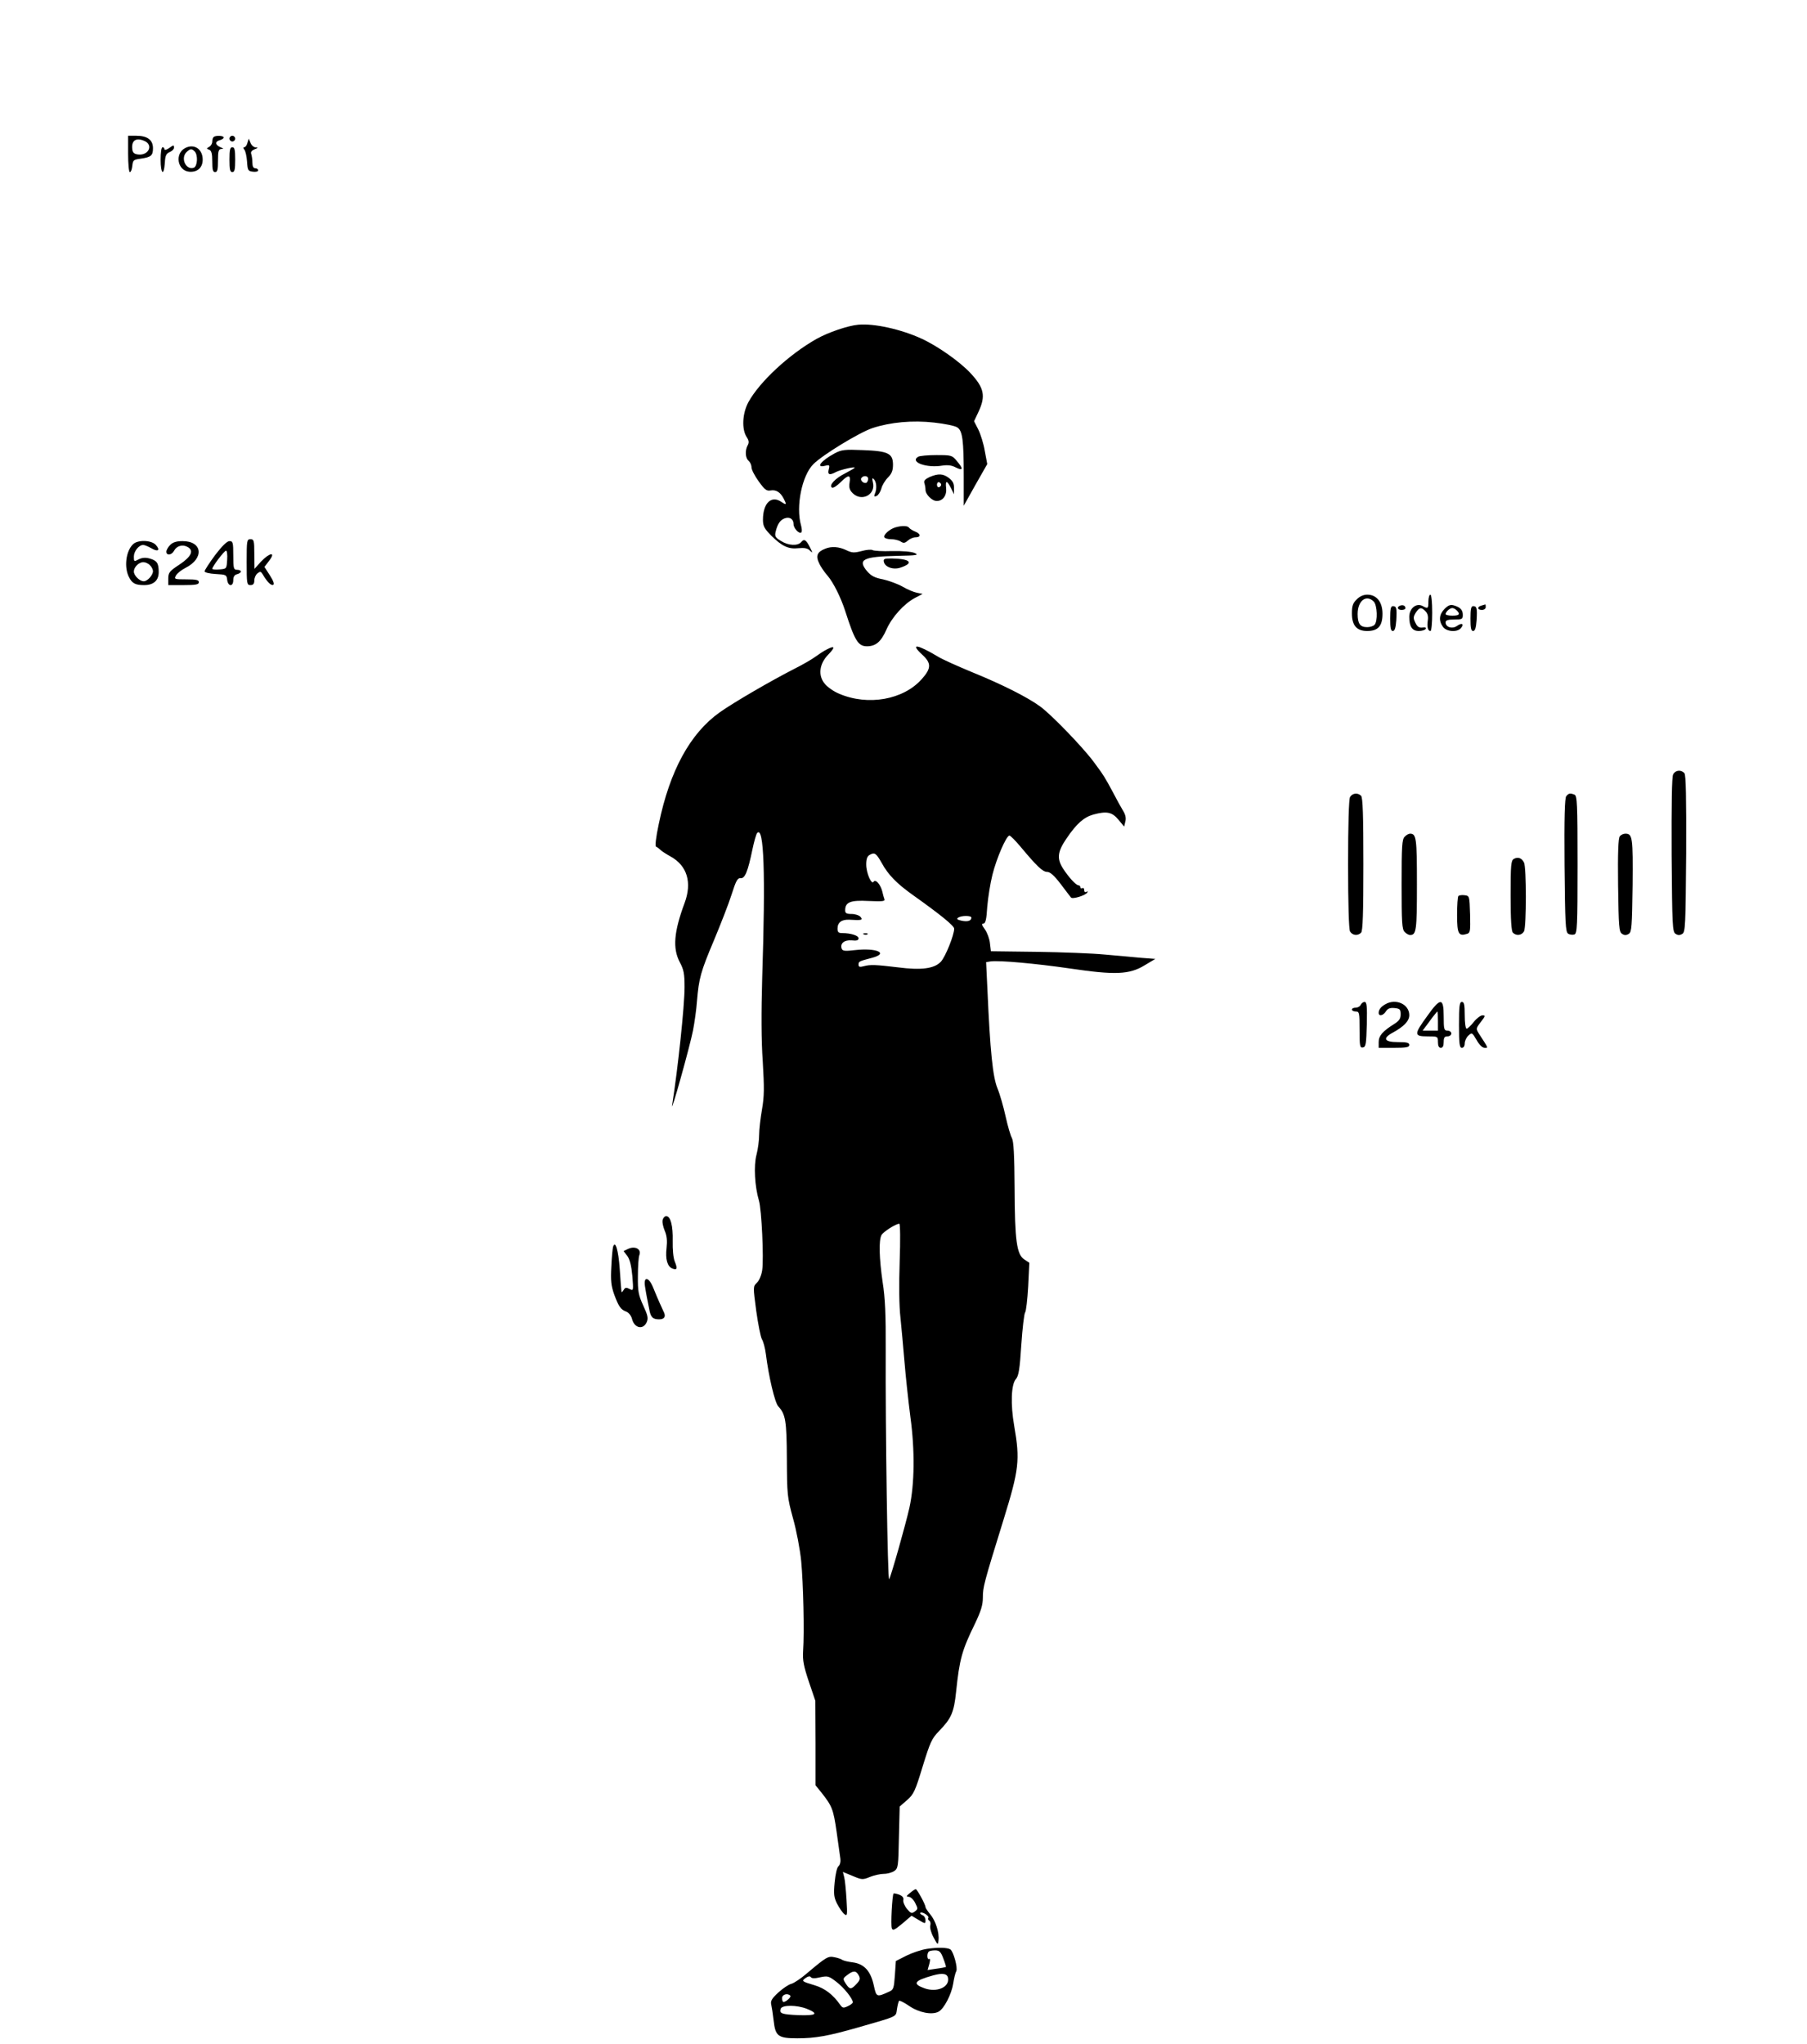 <?xml version="1.0" standalone="no"?>
<!DOCTYPE svg PUBLIC "-//W3C//DTD SVG 20010904//EN"
 "http://www.w3.org/TR/2001/REC-SVG-20010904/DTD/svg10.dtd">
<svg version="1.0" xmlns="http://www.w3.org/2000/svg"
 width="945pt" height="1069pt" viewBox="0 0 945 1069"
 preserveAspectRatio="xMidYMid meet">

<g transform="translate(0,1069) scale(0.1,-0.1)"
fill="#000000" stroke="none">
<path d="M670 9885 c0 -52 4 -95 9 -95 6 0 11 15 13 33 3 29 6 32 43 37 55 8
65 16 65 55 0 43 -29 65 -87 65 l-43 0 0 -95z m91 65 c41 -23 13 -74 -38 -68
-20 2 -29 9 -31 26 -7 49 22 66 69 42z"/>
<path d="M1117 9973 c-4 -3 -7 -14 -7 -24 0 -10 -7 -22 -16 -27 -15 -8 -15
-10 0 -15 12 -5 16 -20 16 -62 0 -42 3 -55 15 -55 12 0 15 13 15 60 0 50 3 60
18 61 13 0 12 2 -5 9 -28 12 -30 30 -3 37 11 3 20 9 20 14 0 10 -43 12 -53 2z"/>
<path d="M1200 9965 c0 -8 7 -15 15 -15 8 0 15 7 15 15 0 8 -7 15 -15 15 -8 0
-15 -7 -15 -15z"/>
<path d="M1294 9943 c-3 -13 -11 -23 -16 -23 -7 0 -7 -5 0 -13 6 -7 12 -35 14
-62 3 -46 5 -50 31 -53 15 -2 27 1 27 7 0 6 -7 11 -15 11 -10 0 -15 10 -15 29
0 16 -3 36 -6 45 -4 11 2 19 17 25 18 7 20 10 6 10 -10 1 -22 11 -27 24 l-9
22 -7 -22z"/>
<path d="M882 9914 c-12 -8 -22 -10 -22 -5 0 6 -4 11 -10 11 -6 0 -10 -28 -10
-65 0 -75 17 -89 22 -17 2 38 7 49 26 57 12 5 22 15 22 22 0 16 -1 16 -28 -3z"/>
<path d="M969 9916 c-56 -28 -42 -118 20 -124 43 -4 71 21 71 63 0 55 -44 85
-91 61z m49 -18 c18 -18 15 -77 -4 -85 -41 -15 -71 49 -39 81 20 19 27 20 43
4z"/>
<path d="M1200 9855 c0 -51 3 -65 15 -65 12 0 15 14 15 65 0 51 -3 65 -15 65
-12 0 -15 -14 -15 -65z"/>
<path d="M4490 8992 c-56 -5 -158 -40 -219 -74 -144 -81 -299 -225 -357 -331
-32 -59 -36 -142 -9 -183 12 -18 13 -29 5 -43 -15 -28 -12 -67 5 -81 8 -7 15
-22 15 -34 0 -12 17 -45 38 -74 31 -43 41 -51 62 -47 28 5 51 -9 68 -42 17
-32 15 -36 -10 -19 -53 38 -98 -4 -98 -92 0 -33 7 -46 42 -82 57 -57 92 -73
144 -67 30 3 47 0 59 -12 16 -15 16 -14 1 16 -20 40 -31 47 -46 28 -18 -21
-67 -19 -106 6 -29 17 -33 25 -28 47 10 42 24 62 47 71 26 10 47 -3 47 -30 0
-21 28 -52 40 -44 5 3 4 20 -1 38 -28 98 5 261 65 320 49 49 240 165 308 188
94 31 210 42 324 29 54 -6 108 -17 120 -25 28 -18 34 -67 34 -259 l0 -151 61
109 62 109 -13 69 c-6 37 -22 88 -34 112 l-22 43 23 49 c39 83 30 126 -42 203
-57 61 -174 143 -258 181 -108 49 -246 79 -327 72z"/>
<path d="M4365 8319 c-71 -38 -102 -78 -50 -65 23 6 25 4 19 -19 -7 -28 4 -32
39 -13 22 11 97 29 97 22 0 -2 -22 -15 -49 -29 -53 -26 -88 -64 -70 -75 5 -4
25 8 44 27 42 42 55 42 48 -1 -4 -26 0 -39 16 -55 47 -47 122 -8 106 56 -5 21
-4 25 5 17 14 -14 17 -51 5 -77 -5 -13 -4 -16 9 -11 8 3 20 21 25 38 4 18 20
44 35 59 19 19 26 36 26 66 0 60 -25 72 -158 77 -95 4 -111 2 -147 -17z m175
-133 c0 -8 -4 -17 -8 -20 -13 -8 -35 11 -28 23 10 16 36 14 36 -3z"/>
<path d="M4801 8301 c-44 -28 45 -60 127 -46 28 4 49 2 71 -10 38 -19 40 -7 5
34 -25 30 -28 31 -107 31 -45 0 -88 -4 -96 -9z"/>
<path d="M4861 8195 c-23 -11 -31 -20 -27 -31 3 -9 6 -24 6 -35 0 -25 34 -59
59 -59 32 0 53 29 49 67 -5 42 4 42 25 1 l16 -33 0 32 c1 23 -6 37 -25 52 -31
24 -56 26 -103 6z m61 -40 c0 -5 -5 -11 -11 -13 -6 -2 -11 4 -11 13 0 9 5 15
11 13 6 -2 11 -8 11 -13z"/>
<path d="M4683 7932 c-31 -9 -65 -40 -58 -52 3 -6 19 -10 36 -10 16 0 38 -5
49 -12 15 -10 22 -9 38 5 10 9 28 17 40 17 29 0 28 18 -2 30 -13 5 -27 14 -31
19 -7 12 -37 13 -72 3z"/>
<path d="M1290 7750 c0 -113 1 -120 20 -120 14 0 20 7 20 24 0 13 7 30 16 37
15 12 18 11 28 -5 23 -39 43 -59 54 -55 8 3 3 19 -16 49 l-29 45 25 33 c36 47
3 43 -43 -5 l-34 -38 -1 78 c0 70 -2 77 -20 77 -19 0 -20 -7 -20 -120z"/>
<path d="M695 7843 c-37 -36 -47 -121 -20 -172 16 -32 33 -41 79 -41 49 0 76
24 76 68 0 47 -9 60 -47 71 -22 6 -39 5 -57 -4 -25 -13 -26 -13 -26 14 0 28
26 61 49 61 7 0 26 -8 42 -17 35 -21 49 -11 24 17 -23 26 -96 28 -120 3z m89
-109 c9 -8 16 -23 16 -31 0 -21 -29 -53 -48 -53 -22 0 -52 30 -52 51 0 23 26
49 50 49 10 0 26 -7 34 -16z"/>
<path d="M890 7840 c-11 -11 -20 -27 -20 -35 0 -22 27 -19 40 4 13 26 44 35
70 21 36 -19 21 -51 -42 -93 -52 -34 -58 -42 -58 -73 l0 -34 80 0 c64 0 80 3
80 15 0 12 -14 15 -65 15 -63 0 -65 1 -55 20 6 11 28 29 50 40 99 50 89 140
-15 140 -32 0 -51 -6 -65 -20z"/>
<path d="M1125 7787 c-30 -41 -55 -79 -55 -85 0 -6 24 -12 58 -14 54 -3 57 -4
60 -30 4 -36 32 -38 32 -2 0 17 6 28 20 31 11 3 20 9 20 14 0 5 -9 9 -20 9
-18 0 -20 7 -20 75 0 68 -2 75 -20 75 -13 0 -39 -26 -75 -73z m63 -24 c-3 -48
-3 -48 -40 -51 -21 -2 -38 0 -38 3 0 12 63 95 72 95 5 0 8 -21 6 -47z"/>
<path d="M4315 7820 c-41 -16 -50 -37 -32 -74 8 -19 29 -49 45 -67 30 -35 69
-113 92 -184 50 -156 68 -185 114 -185 46 0 74 24 102 88 29 65 91 134 149
165 l40 21 -30 6 c-16 3 -50 17 -75 32 -25 14 -71 31 -102 38 -44 8 -63 19
-83 42 -52 62 -22 77 158 81 104 2 114 4 90 15 -17 7 -62 11 -118 10 -49 -2
-95 1 -102 5 -6 4 -32 2 -57 -5 -39 -10 -50 -10 -81 5 -38 18 -77 21 -110 7z"/>
<path d="M4622 7753 c5 -29 50 -45 89 -31 70 24 50 45 -44 47 -41 1 -48 -2
-45 -16z"/>
<path d="M7095 7555 c-20 -19 -25 -34 -25 -73 0 -63 25 -92 80 -92 57 0 80 26
80 90 0 62 -31 100 -80 100 -19 0 -40 -9 -55 -25z m89 -11 c19 -19 22 -104 4
-122 -7 -7 -24 -12 -38 -12 -37 0 -50 18 -50 69 0 69 45 104 84 65z"/>
<path d="M7470 7545 c0 -38 -2 -40 -31 -24 -33 17 -69 -13 -69 -57 0 -51 15
-74 50 -74 16 0 32 5 36 11 4 7 -2 9 -17 7 -18 -2 -27 4 -37 25 -12 24 -11 31
2 53 19 28 29 30 51 7 11 -11 15 -27 12 -47 -5 -35 0 -56 14 -56 5 0 9 43 9
95 0 57 -4 95 -10 95 -5 0 -10 -16 -10 -35z"/>
<path d="M7323 7523 c-20 -7 -15 -23 7 -23 11 0 20 4 20 9 0 13 -12 19 -27 14z"/>
<path d="M7555 7506 c-29 -29 -32 -62 -9 -94 18 -26 75 -30 94 -7 19 22 5 30
-21 11 -25 -17 -59 -6 -59 19 0 11 12 15 45 15 41 0 45 2 45 24 0 26 -13 40
-47 50 -17 5 -29 1 -48 -18z m63 -8 c20 -20 14 -28 -23 -28 -19 0 -35 4 -35 8
0 12 22 32 35 32 6 0 16 -5 23 -12z"/>
<path d="M7748 7523 c-24 -6 -23 -23 2 -23 11 0 20 7 20 15 0 8 -1 14 -2 14
-2 -1 -11 -3 -20 -6z"/>
<path d="M7270 7455 c0 -49 3 -65 14 -65 10 0 15 16 18 55 4 65 1 75 -18 75
-11 0 -14 -16 -14 -65z"/>
<path d="M7690 7455 c0 -49 3 -65 14 -65 10 0 15 16 18 55 4 65 1 75 -18 75
-11 0 -14 -16 -14 -65z"/>
<path d="M4325 7294 c-17 -8 -43 -26 -60 -38 -17 -13 -67 -42 -111 -64 -118
-60 -318 -176 -391 -228 -154 -110 -260 -304 -318 -584 -15 -70 -20 -116 -14
-118 5 -2 15 -9 22 -16 6 -7 32 -23 55 -36 86 -48 112 -136 72 -243 -56 -151
-63 -237 -25 -309 21 -39 25 -61 25 -131 0 -99 -35 -427 -65 -617 -9 -57 93
308 109 390 8 41 18 111 21 155 10 119 19 152 89 318 35 84 77 191 92 239 23
72 31 87 47 85 23 -2 38 35 62 151 9 43 20 81 25 86 35 36 44 -207 26 -759 -5
-179 -5 -326 3 -437 8 -138 8 -181 -4 -250 -8 -46 -15 -106 -15 -133 0 -28 -6
-75 -14 -105 -15 -57 -9 -165 13 -239 14 -46 26 -305 17 -364 -4 -27 -16 -55
-28 -66 -20 -19 -20 -20 -3 -148 10 -70 23 -137 30 -148 7 -11 16 -45 20 -75
15 -120 47 -255 65 -275 38 -41 44 -74 45 -275 1 -187 2 -200 32 -310 18 -63
37 -164 43 -225 11 -117 17 -370 10 -470 -3 -49 3 -79 30 -160 l34 -100 1
-221 0 -221 30 -37 c57 -72 63 -88 80 -205 9 -64 18 -128 20 -143 2 -15 -2
-31 -10 -38 -8 -6 -16 -42 -20 -84 -6 -62 -4 -79 13 -113 11 -21 28 -46 37
-53 16 -13 17 -8 12 75 -3 50 -8 102 -12 117 l-7 28 51 -21 c48 -20 52 -21 91
-5 22 9 55 16 73 16 18 0 42 7 54 15 20 14 21 25 24 176 l4 161 39 34 c34 30
42 46 81 175 40 129 47 146 88 188 62 64 76 96 87 203 18 171 30 216 99 357
31 65 41 97 41 136 0 55 5 74 109 410 80 259 86 309 55 487 -20 114 -16 219 9
246 14 16 20 51 28 178 6 88 15 164 20 170 5 6 12 67 16 136 l6 124 -26 17
c-40 26 -50 98 -51 372 -1 174 -5 246 -14 263 -7 12 -22 63 -33 113 -11 50
-30 117 -43 148 -24 59 -38 193 -52 513 l-7 146 24 4 c46 6 235 -11 414 -37
236 -35 311 -32 390 16 l57 34 -79 6 c-43 4 -127 12 -188 17 -60 6 -219 12
-351 14 l-242 3 -5 42 c-2 22 -14 55 -26 72 -17 23 -19 31 -8 31 11 0 16 22
20 88 4 48 16 123 27 167 22 88 73 205 89 205 5 0 31 -26 57 -57 85 -102 117
-133 140 -133 16 0 37 -19 70 -62 26 -35 51 -67 55 -72 8 -10 76 11 85 26 4 7
2 8 -4 4 -7 -4 -12 -1 -12 9 0 9 -4 13 -10 10 -5 -3 -10 -1 -10 4 0 6 -5 11
-10 11 -13 0 -52 43 -81 88 -33 52 -29 88 20 159 51 75 89 109 139 123 70 19
98 13 131 -27 l30 -36 6 26 c5 18 1 37 -13 59 -11 18 -34 60 -51 93 -43 80
-49 90 -101 160 -57 77 -221 247 -280 290 -67 49 -198 115 -355 179 -77 32
-158 68 -180 82 -109 65 -148 71 -82 10 48 -44 48 -71 -2 -127 -96 -109 -282
-142 -433 -77 -27 11 -60 34 -74 51 -37 43 -30 105 17 153 38 39 36 50 -6 28z
m286 -1117 c33 -61 78 -107 159 -165 152 -108 220 -164 220 -179 0 -33 -46
-148 -70 -173 -34 -36 -102 -45 -225 -29 -116 14 -144 15 -177 6 -22 -6 -28
-4 -28 8 0 17 3 18 68 35 93 24 28 54 -87 41 -51 -6 -64 -5 -69 7 -10 28 13
47 52 44 26 -3 36 0 36 11 0 14 -40 27 -86 27 -19 0 -24 5 -24 24 0 32 22 48
62 46 64 -4 72 -2 58 15 -7 8 -28 15 -46 15 -27 0 -34 4 -34 19 0 43 27 54
122 49 73 -3 88 -2 83 10 -3 8 -8 26 -11 40 -9 36 -35 66 -45 51 -11 -19 -39
45 -39 90 0 28 5 43 18 50 26 15 34 9 63 -42z m469 -286 c0 -17 -20 -23 -52
-16 -22 5 -27 9 -17 16 19 12 69 11 69 0z m-375 -1798 c-4 -123 -3 -234 4
-293 5 -52 15 -156 21 -230 6 -74 20 -205 31 -290 24 -175 22 -352 -5 -475
-19 -85 -95 -355 -106 -374 -8 -15 -20 790 -18 1199 1 182 -3 273 -16 354 -18
125 -21 219 -6 247 10 17 73 58 93 59 5 0 6 -89 2 -197z"/>
<path d="M4518 5803 c7 -3 16 -2 19 1 4 3 -2 6 -13 5 -11 0 -14 -3 -6 -6z"/>
<path d="M8750 6640 c-7 -12 -9 -155 -8 -421 3 -370 4 -403 21 -413 12 -8 22
-8 35 0 16 10 17 43 20 419 1 293 -1 412 -9 421 -17 20 -47 17 -59 -6z"/>
<path d="M7060 6521 c-6 -13 -10 -142 -10 -351 0 -209 4 -338 10 -351 12 -21
40 -25 58 -7 9 9 12 102 12 358 0 256 -3 349 -12 358 -18 18 -46 14 -58 -7z"/>
<path d="M8191 6526 c-8 -9 -11 -113 -9 -361 3 -307 5 -349 19 -358 9 -6 24
-7 33 -4 14 6 16 42 16 366 0 318 -2 360 -16 365 -23 9 -30 8 -43 -8z"/>
<path d="M7346 6314 c-14 -13 -16 -50 -16 -249 0 -199 2 -236 16 -249 8 -9 21
-16 28 -16 33 0 36 23 36 265 0 242 -3 265 -36 265 -7 0 -20 -7 -28 -16z"/>
<path d="M8471 6316 c-8 -9 -11 -86 -9 -256 3 -219 5 -244 21 -254 12 -8 22
-8 35 0 15 10 17 35 20 254 2 250 0 270 -38 270 -10 0 -23 -6 -29 -14z"/>
<path d="M7917 6198 c-15 -8 -17 -31 -17 -191 0 -129 4 -187 12 -195 18 -18
46 -14 58 7 13 25 13 336 0 360 -12 24 -32 31 -53 19z"/>
<path d="M7627 6004 c-4 -4 -7 -49 -7 -100 0 -98 8 -112 52 -98 17 5 18 15 16
102 -3 96 -3 97 -28 100 -14 2 -29 0 -33 -4z"/>
<path d="M7116 5435 c-3 -8 -15 -15 -26 -15 -11 0 -20 -4 -20 -10 0 -5 9 -10
20 -10 19 0 20 -7 20 -96 0 -86 2 -95 18 -92 15 3 17 18 20 121 2 96 0 117
-12 117 -7 0 -16 -7 -20 -15z"/>
<path d="M7245 5438 c-23 -13 -35 -28 -35 -45 0 -20 24 -15 38 8 10 15 21 19
45 17 28 -3 32 -7 32 -33 0 -23 -8 -34 -35 -51 -60 -38 -80 -61 -80 -94 l0
-30 80 0 c64 0 80 3 80 15 0 12 -13 15 -60 15 -70 0 -81 19 -29 48 61 33 89
62 89 93 0 57 -70 89 -125 57z"/>
<path d="M7463 5375 c-69 -95 -69 -105 2 -105 54 0 55 0 55 -30 0 -20 5 -30
15 -30 10 0 15 10 15 30 0 23 4 30 20 30 11 0 20 7 20 15 0 8 -9 15 -20 15
-18 0 -20 7 -20 75 0 99 -17 99 -87 0z m57 -25 l0 -50 -40 0 -40 0 37 50 c20
28 39 50 40 50 2 0 3 -22 3 -50z"/>
<path d="M7630 5330 c0 -100 3 -120 15 -120 9 0 15 9 15 23 0 13 9 32 19 41
19 17 20 16 43 -23 14 -25 30 -41 42 -41 20 0 22 -6 -29 73 -17 27 -17 28 9
62 24 31 25 35 9 35 -10 0 -31 -16 -46 -35 -15 -19 -32 -35 -37 -35 -6 0 -10
32 -10 70 0 56 -3 70 -15 70 -12 0 -15 -20 -15 -120z"/>
<path d="M3466 4312 c-4 -11 1 -36 10 -58 12 -27 14 -54 10 -91 -7 -58 4 -97
30 -107 25 -10 28 -1 13 36 -8 19 -12 63 -11 108 2 79 -11 130 -34 130 -7 0
-15 -8 -18 -18z"/>
<path d="M3206 4169 c-2 -8 -7 -54 -9 -104 -4 -73 -1 -99 15 -145 24 -64 34
-79 64 -90 12 -5 25 -21 29 -37 12 -49 58 -60 77 -18 9 21 6 35 -18 87 -25 55
-29 75 -28 153 0 50 3 100 8 112 11 30 -22 48 -58 32 l-25 -12 20 -26 c13 -18
21 -51 26 -105 6 -77 6 -78 -15 -67 -17 9 -23 8 -31 -6 -6 -10 -11 -13 -11 -8
-1 6 -5 58 -9 118 -7 99 -23 153 -35 116z"/>
<path d="M3373 3963 c3 -21 8 -47 10 -58 2 -11 8 -38 12 -60 7 -43 18 -55 52
-55 27 0 36 14 25 37 -10 21 -32 69 -57 131 -23 55 -50 58 -42 5z"/>
<path d="M4759 790 c-20 -16 -21 -19 -7 -20 10 0 25 -14 34 -32 15 -30 15 -32
-2 -45 -16 -12 -21 -10 -41 14 -13 16 -21 36 -19 46 3 12 -4 21 -21 28 -14 5
-28 8 -30 6 -7 -8 -16 -166 -9 -182 5 -13 14 -9 55 25 l48 41 37 -22 c35 -21
36 -21 36 -1 0 11 -7 23 -16 26 -9 4 -14 9 -11 12 8 9 48 -16 42 -26 -3 -5 -1
-12 5 -15 6 -4 8 -15 5 -25 -3 -11 4 -38 17 -62 22 -41 23 -42 26 -16 5 40
-15 103 -43 136 -14 17 -25 34 -25 38 0 14 -44 94 -51 94 -4 0 -17 -9 -30 -20z"/>
<path d="M4850 498 c-30 -4 -80 -21 -110 -36 l-55 -28 -5 -74 c-5 -68 -7 -76
-30 -86 -65 -30 -67 -29 -80 31 -16 76 -50 114 -110 122 -25 3 -49 9 -55 13
-5 4 -24 11 -41 14 -33 7 -42 2 -145 -85 -30 -26 -66 -50 -80 -54 -14 -3 -45
-24 -68 -45 -34 -31 -42 -45 -38 -62 3 -13 9 -51 13 -86 9 -81 23 -92 124 -92
94 0 161 12 315 56 215 62 199 54 206 97 3 20 8 40 11 43 3 3 27 -9 53 -27 51
-35 119 -48 153 -30 29 15 68 91 77 147 4 27 11 56 16 65 9 17 -15 104 -31
114 -16 10 -65 11 -120 3z m83 -50 c9 -23 15 -43 14 -45 -2 -1 -24 -6 -50 -9
l-46 -7 9 32 c5 19 5 29 -1 26 -10 -7 -13 28 -2 38 3 4 18 7 33 7 22 0 30 -7
43 -42z m-442 -89 c9 -17 7 -25 -12 -45 -28 -30 -35 -30 -56 2 -16 25 -16 27
8 45 31 24 46 24 60 -2z m467 -15 c7 -47 -58 -75 -122 -53 -67 24 -56 40 44
68 51 14 75 9 78 -15z m-669 5 c39 8 45 7 84 -23 40 -30 87 -89 87 -108 0 -4
-12 -14 -26 -20 -23 -11 -28 -10 -40 7 -38 54 -80 86 -133 102 -70 21 -70 22
-47 39 13 9 22 10 26 4 5 -7 20 -8 49 -1z m-156 -96 c7 -6 -21 -32 -35 -33 -5
0 -8 9 -8 20 0 19 28 28 43 13z m87 -69 c64 -26 49 -36 -44 -33 -89 4 -102 9
-93 34 8 20 84 20 137 -1z"/>
</g>
</svg>

